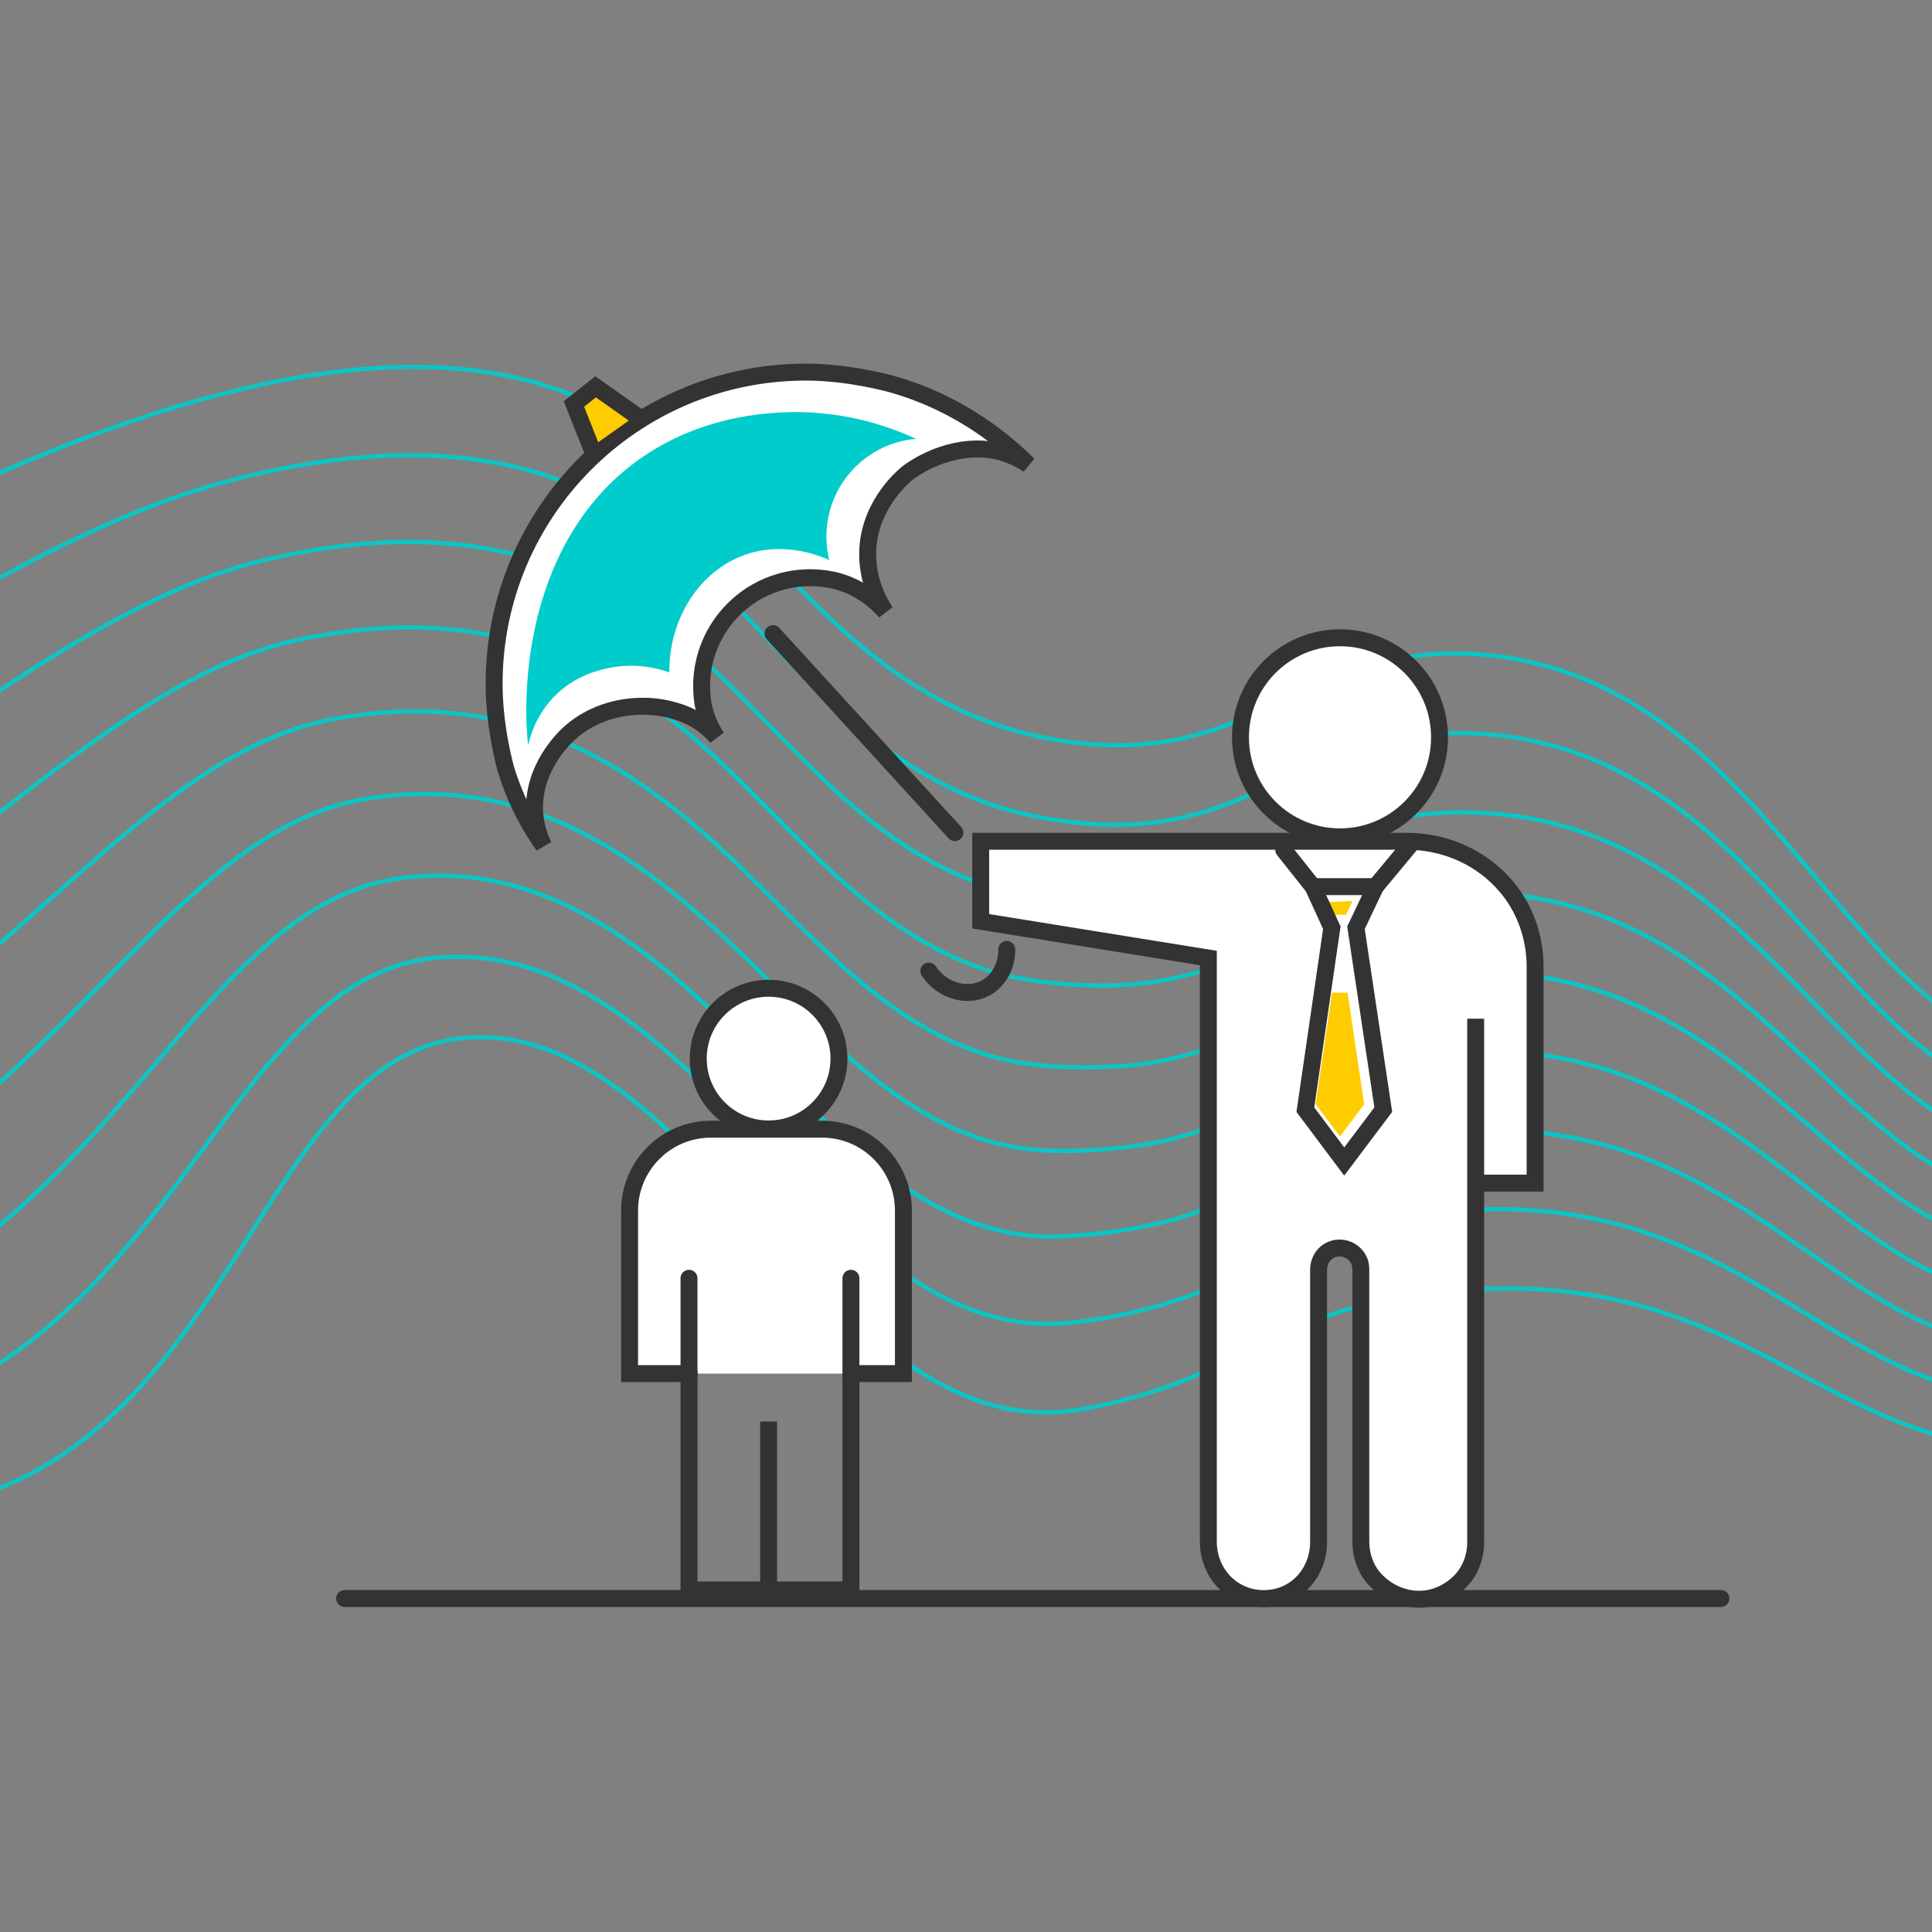 <svg width="94" height="94" viewBox="0 0 94 94" fill="none" xmlns="http://www.w3.org/2000/svg">
<rect x="0" y="0" width="94" height="94" fill="#808080" stroke="none"/>
<g clip-path="url(#clip0_7_344)">
<g opacity="0.9">
<path d="M-12.843 72.789C-10.687 73.402 -6.835 74.199 -2.473 73.177C11.576 69.887 12.751 51.158 22.785 50.484C33.993 49.728 40.584 70.704 52.599 68.569C61.304 67.026 61.856 63.041 72.543 62.704C85.387 62.306 89.525 70.96 99.681 70.459C105.484 70.173 113.393 66.893 122.486 53.58" stroke="#00CCCC" stroke-width="0.212" stroke-miterlimit="10"/>
<path d="M-16.123 69.57C-13.773 69.764 -9.962 70.194 -5.742 68.967C8.634 64.809 11.168 47.633 21.109 46.612C27.362 45.968 32.093 50.566 36.67 55.235C41.278 59.945 45.825 64.972 51.996 64.359C53.365 64.227 54.561 63.992 55.675 63.716C61.672 62.255 63.552 58.975 72.523 58.832C85.52 58.648 89.555 68.395 99.793 68.089C105.597 67.905 113.587 64.523 123.017 50.229" stroke="#00CCCC" stroke-width="0.212" stroke-miterlimit="10"/>
<path d="M-19.413 66.362C-16.879 66.137 -13.099 66.178 -9.012 64.768C5.701 59.71 9.594 44.078 19.423 42.739C26.279 41.81 31.276 45.897 35.843 50.321C40.543 54.888 45.008 60.313 51.383 60.16C52.742 60.129 53.979 59.966 55.154 59.772C61.601 58.678 63.552 54.98 72.482 54.98C85.632 55.01 89.555 65.841 99.875 65.728C105.679 65.657 113.75 62.173 123.518 46.877" stroke="#00CCCC" stroke-width="0.212" stroke-miterlimit="10"/>
<path d="M-22.693 63.154C-19.965 62.51 -16.225 62.152 -12.281 60.579C2.759 54.571 8.011 40.481 17.758 38.877C25.217 37.651 30.479 41.227 35.025 45.416C39.828 49.84 44.18 55.644 50.791 55.971C52.139 56.042 53.417 55.961 54.653 55.828C61.55 55.102 63.573 50.995 72.462 51.128C85.765 51.383 89.586 63.297 99.987 63.368C105.791 63.399 113.934 59.813 124.049 43.526" stroke="#00CCCC" stroke-width="0.212" stroke-miterlimit="10"/>
<path d="M-25.973 59.935C-23.061 58.873 -19.352 58.096 -15.541 56.369C-0.194 49.391 6.437 36.864 16.082 35.015C24.144 33.472 29.671 36.558 34.208 40.512C39.112 44.793 43.363 50.954 50.188 51.782C51.537 51.945 52.834 51.955 54.142 51.894C61.488 51.547 63.583 46.99 72.431 47.286C85.888 47.725 89.596 60.763 100.079 61.029C105.873 61.161 114.108 57.483 124.56 40.195" stroke="#00CCCC" stroke-width="0.212" stroke-miterlimit="10"/>
<path d="M-29.252 56.727C-26.146 55.245 -22.488 54.05 -18.81 52.17C-3.167 44.18 4.853 33.227 14.407 31.153C23.071 29.273 28.874 31.889 33.391 35.608C38.397 39.746 42.545 46.244 49.585 47.593C50.923 47.848 52.262 47.94 53.631 47.95C61.427 47.981 63.593 43.025 72.4 43.434C86.01 44.119 89.617 58.209 100.171 58.668C105.965 58.903 114.282 55.123 125.071 36.844" stroke="#00CCCC" stroke-width="0.212" stroke-miterlimit="10"/>
<path d="M-32.532 53.519C-29.242 51.629 -25.625 49.994 -22.07 47.971C-6.161 38.928 3.259 29.569 12.731 27.28C21.988 25.043 28.078 27.199 32.563 30.693C37.672 34.678 41.728 41.513 48.972 43.383C50.3 43.73 51.68 43.914 53.12 43.986C61.366 44.405 63.603 39.01 72.37 39.562C86.133 40.471 89.627 55.644 100.274 56.288C106.067 56.635 114.466 52.752 125.582 33.472" stroke="#00CCCC" stroke-width="0.212" stroke-miterlimit="10"/>
<path d="M-35.812 50.31C-32.328 48.001 -28.772 45.937 -25.339 43.771C-9.185 33.636 1.665 25.901 11.055 23.418C20.905 20.813 27.28 22.519 31.745 25.789C36.967 29.62 40.921 36.772 48.379 39.194C49.708 39.623 51.108 39.909 52.62 40.052C61.315 40.87 63.624 35.025 72.349 35.72C86.266 36.844 89.658 53.11 100.376 53.948C106.169 54.397 114.639 50.413 126.103 30.151" stroke="#00CCCC" stroke-width="0.212" stroke-miterlimit="10"/>
<path d="M-39.102 47.092C2.83 15.888 21.722 14.55 30.928 20.884C37.191 25.186 41.432 34.719 52.109 36.108C61.253 37.304 63.634 31.04 72.319 31.868C86.388 33.206 89.668 50.556 100.478 51.588C106.271 52.139 114.823 48.063 126.624 26.8" stroke="#00CCCC" stroke-width="0.212" stroke-miterlimit="10"/>
</g>
<path d="M16.767 77.775C38.989 77.775 61.458 77.775 83.731 77.775H16.767Z" fill="white"/>
<path d="M16.767 77.775C38.989 77.775 61.458 77.775 83.731 77.775" stroke="#333333" stroke-width="0.824" stroke-miterlimit="10" stroke-linecap="round"/>
<path d="M65.197 40.716C67.872 40.716 70.04 38.548 70.04 35.873C70.04 33.199 67.872 31.03 65.197 31.03C62.522 31.03 60.354 33.199 60.354 35.873C60.354 38.548 62.522 40.716 65.197 40.716Z" fill="white" stroke="#333333" stroke-width="0.824" stroke-miterlimit="10" stroke-linecap="round"/>
<path d="M37.396 54.929C39.286 54.929 40.819 53.396 40.819 51.506C40.819 49.615 39.286 48.083 37.396 48.083C35.505 48.083 33.973 49.615 33.973 51.506C33.973 53.396 35.505 54.929 37.396 54.929Z" fill="white" stroke="#333333" stroke-width="0.824" stroke-miterlimit="10" stroke-linecap="round"/>
<path d="M47.715 40.931H68.436C70.153 40.931 71.818 41.595 73.013 42.831C73.075 42.893 73.136 42.964 73.197 43.036C73.208 43.046 73.218 43.056 73.228 43.066C74.189 44.16 74.689 45.58 74.689 47.031V57.565H71.798V49.565V75.026C71.798 75.742 71.542 76.447 71.031 76.957C70.592 77.397 70.03 77.693 69.417 77.785C68.528 77.908 67.639 77.581 66.985 76.937C66.464 76.426 66.209 75.711 66.209 74.985V61.754C66.209 61.57 66.168 61.386 66.076 61.233C65.892 60.926 65.565 60.732 65.207 60.722C64.952 60.712 64.717 60.804 64.533 60.947C64.288 61.151 64.155 61.458 64.155 61.785V75.026C64.155 76.038 63.634 76.998 62.745 77.468C62.408 77.652 62.03 77.754 61.631 77.775C61.11 77.805 60.61 77.683 60.17 77.438C59.302 76.957 58.791 76.007 58.791 75.016V46.612L47.715 44.824V40.931Z" fill="white" stroke="#333333" stroke-width="0.824" stroke-miterlimit="10" stroke-linecap="round"/>
<path d="M62.459 41.35L63.879 43.138H66.924L68.589 41.135" stroke="#333333" stroke-width="0.824" stroke-miterlimit="10" stroke-linecap="round"/>
<path d="M64.809 48.298L64.012 53.723L65.197 55.297L66.372 53.723L65.565 48.298H64.809Z" fill="#FFCC00"/>
<path d="M65.494 44.507L65.8 43.843L64.615 43.884L64.891 44.507H65.494Z" fill="#FFCC00"/>
<path d="M63.93 43.24L64.799 45.14L63.511 53.989L65.402 56.512L67.302 53.989L65.974 45.14L66.924 43.138" stroke="#333333" stroke-width="0.824" stroke-miterlimit="10" stroke-linecap="round"/>
<path d="M50.035 22.611C49.687 22.376 49.074 22.029 48.257 21.896C48.226 21.896 47.889 21.835 47.501 21.845C45.569 21.865 44.139 23.03 44.139 23.03C43.914 23.214 42.136 24.716 42.218 27.127C42.259 28.404 42.801 29.344 43.087 29.773C42.749 29.385 41.983 28.629 40.767 28.282C40.635 28.241 40.073 28.108 39.419 28.108C36.496 28.108 34.136 30.479 34.136 33.39C34.136 33.809 34.198 34.208 34.198 34.208C34.33 34.964 34.647 35.536 34.872 35.873C34.443 35.373 34.004 35.087 33.707 34.933C33.309 34.719 32.982 34.627 32.757 34.565C32.593 34.514 32.021 34.361 31.306 34.361C30.908 34.361 29.171 34.361 27.709 35.669C27.515 35.843 25.819 37.406 26.024 39.654C26.085 40.308 26.289 40.819 26.443 41.145C25.881 40.359 25.125 39.102 24.614 37.426C24.614 37.426 24.041 35.444 24.041 33.278C24.041 24.9 30.836 18.105 39.214 18.105C41.237 18.105 43.148 18.616 43.495 18.718C46.806 19.679 48.972 21.559 50.035 22.611Z" fill="white" stroke="#333333" stroke-width="0.824" stroke-miterlimit="10" stroke-linecap="round"/>
<path d="M37.825 20.077C36.762 20.149 33.789 20.384 30.979 22.437C25.901 26.146 25.666 32.614 25.615 33.973C25.584 34.923 25.635 35.72 25.697 36.272C25.789 35.832 26.095 34.719 27.086 33.769C28.067 32.839 29.15 32.604 29.61 32.502C30.959 32.226 32.062 32.532 32.563 32.716C32.553 30.111 34.004 27.842 36.139 27.035C38.09 26.289 39.899 27.045 40.349 27.25C40.246 26.841 40.011 25.646 40.563 24.297C41.053 23.102 41.891 22.437 42.249 22.192C43.199 21.528 44.129 21.385 44.568 21.354C43.404 20.813 40.982 19.873 37.825 20.077Z" fill="#00CCCC"/>
<path d="M28.762 21.763C28.486 21.058 28.2 20.363 27.924 19.658C28.272 19.382 28.629 19.096 28.977 18.82C29.631 19.28 30.295 19.75 30.948 20.21" fill="#FFCC00"/>
<path d="M28.762 21.763C28.486 21.058 28.2 20.363 27.924 19.658C28.272 19.382 28.629 19.096 28.977 18.82C29.631 19.28 30.295 19.75 30.948 20.21" stroke="#333333" stroke-width="0.824" stroke-miterlimit="10" stroke-linecap="round"/>
<path d="M37.61 30.826L46.459 40.512" stroke="#333333" stroke-width="0.824" stroke-miterlimit="10" stroke-linecap="round"/>
<path d="M48.982 46.193C48.992 47 48.584 47.746 47.93 48.083C47.051 48.543 45.835 48.216 45.191 47.245" stroke="#333333" stroke-width="0.824" stroke-miterlimit="10" stroke-linecap="round"/>
<path d="M41.401 66.832H43.955V58.903C43.955 56.706 42.177 54.939 39.991 54.939H34.596C32.399 54.939 30.632 56.717 30.632 58.903V66.832H33.533" fill="white"/>
<path d="M41.401 66.832H43.955V58.903C43.955 56.706 42.177 54.939 39.991 54.939H34.596C32.399 54.939 30.632 56.717 30.632 58.903V66.832H33.533" stroke="#333333" stroke-width="0.824" stroke-miterlimit="10" stroke-linecap="round"/>
<path d="M41.401 62.193V77.356H37.396V69.162V77.356H33.523V62.193" stroke="#333333" stroke-width="0.824" stroke-miterlimit="10" stroke-linecap="round"/>
</g>
<defs>
<clipPath id="clip0_7_344">
<rect width="94" height="94" fill="white"/>
</clipPath>
</defs>
</svg>
